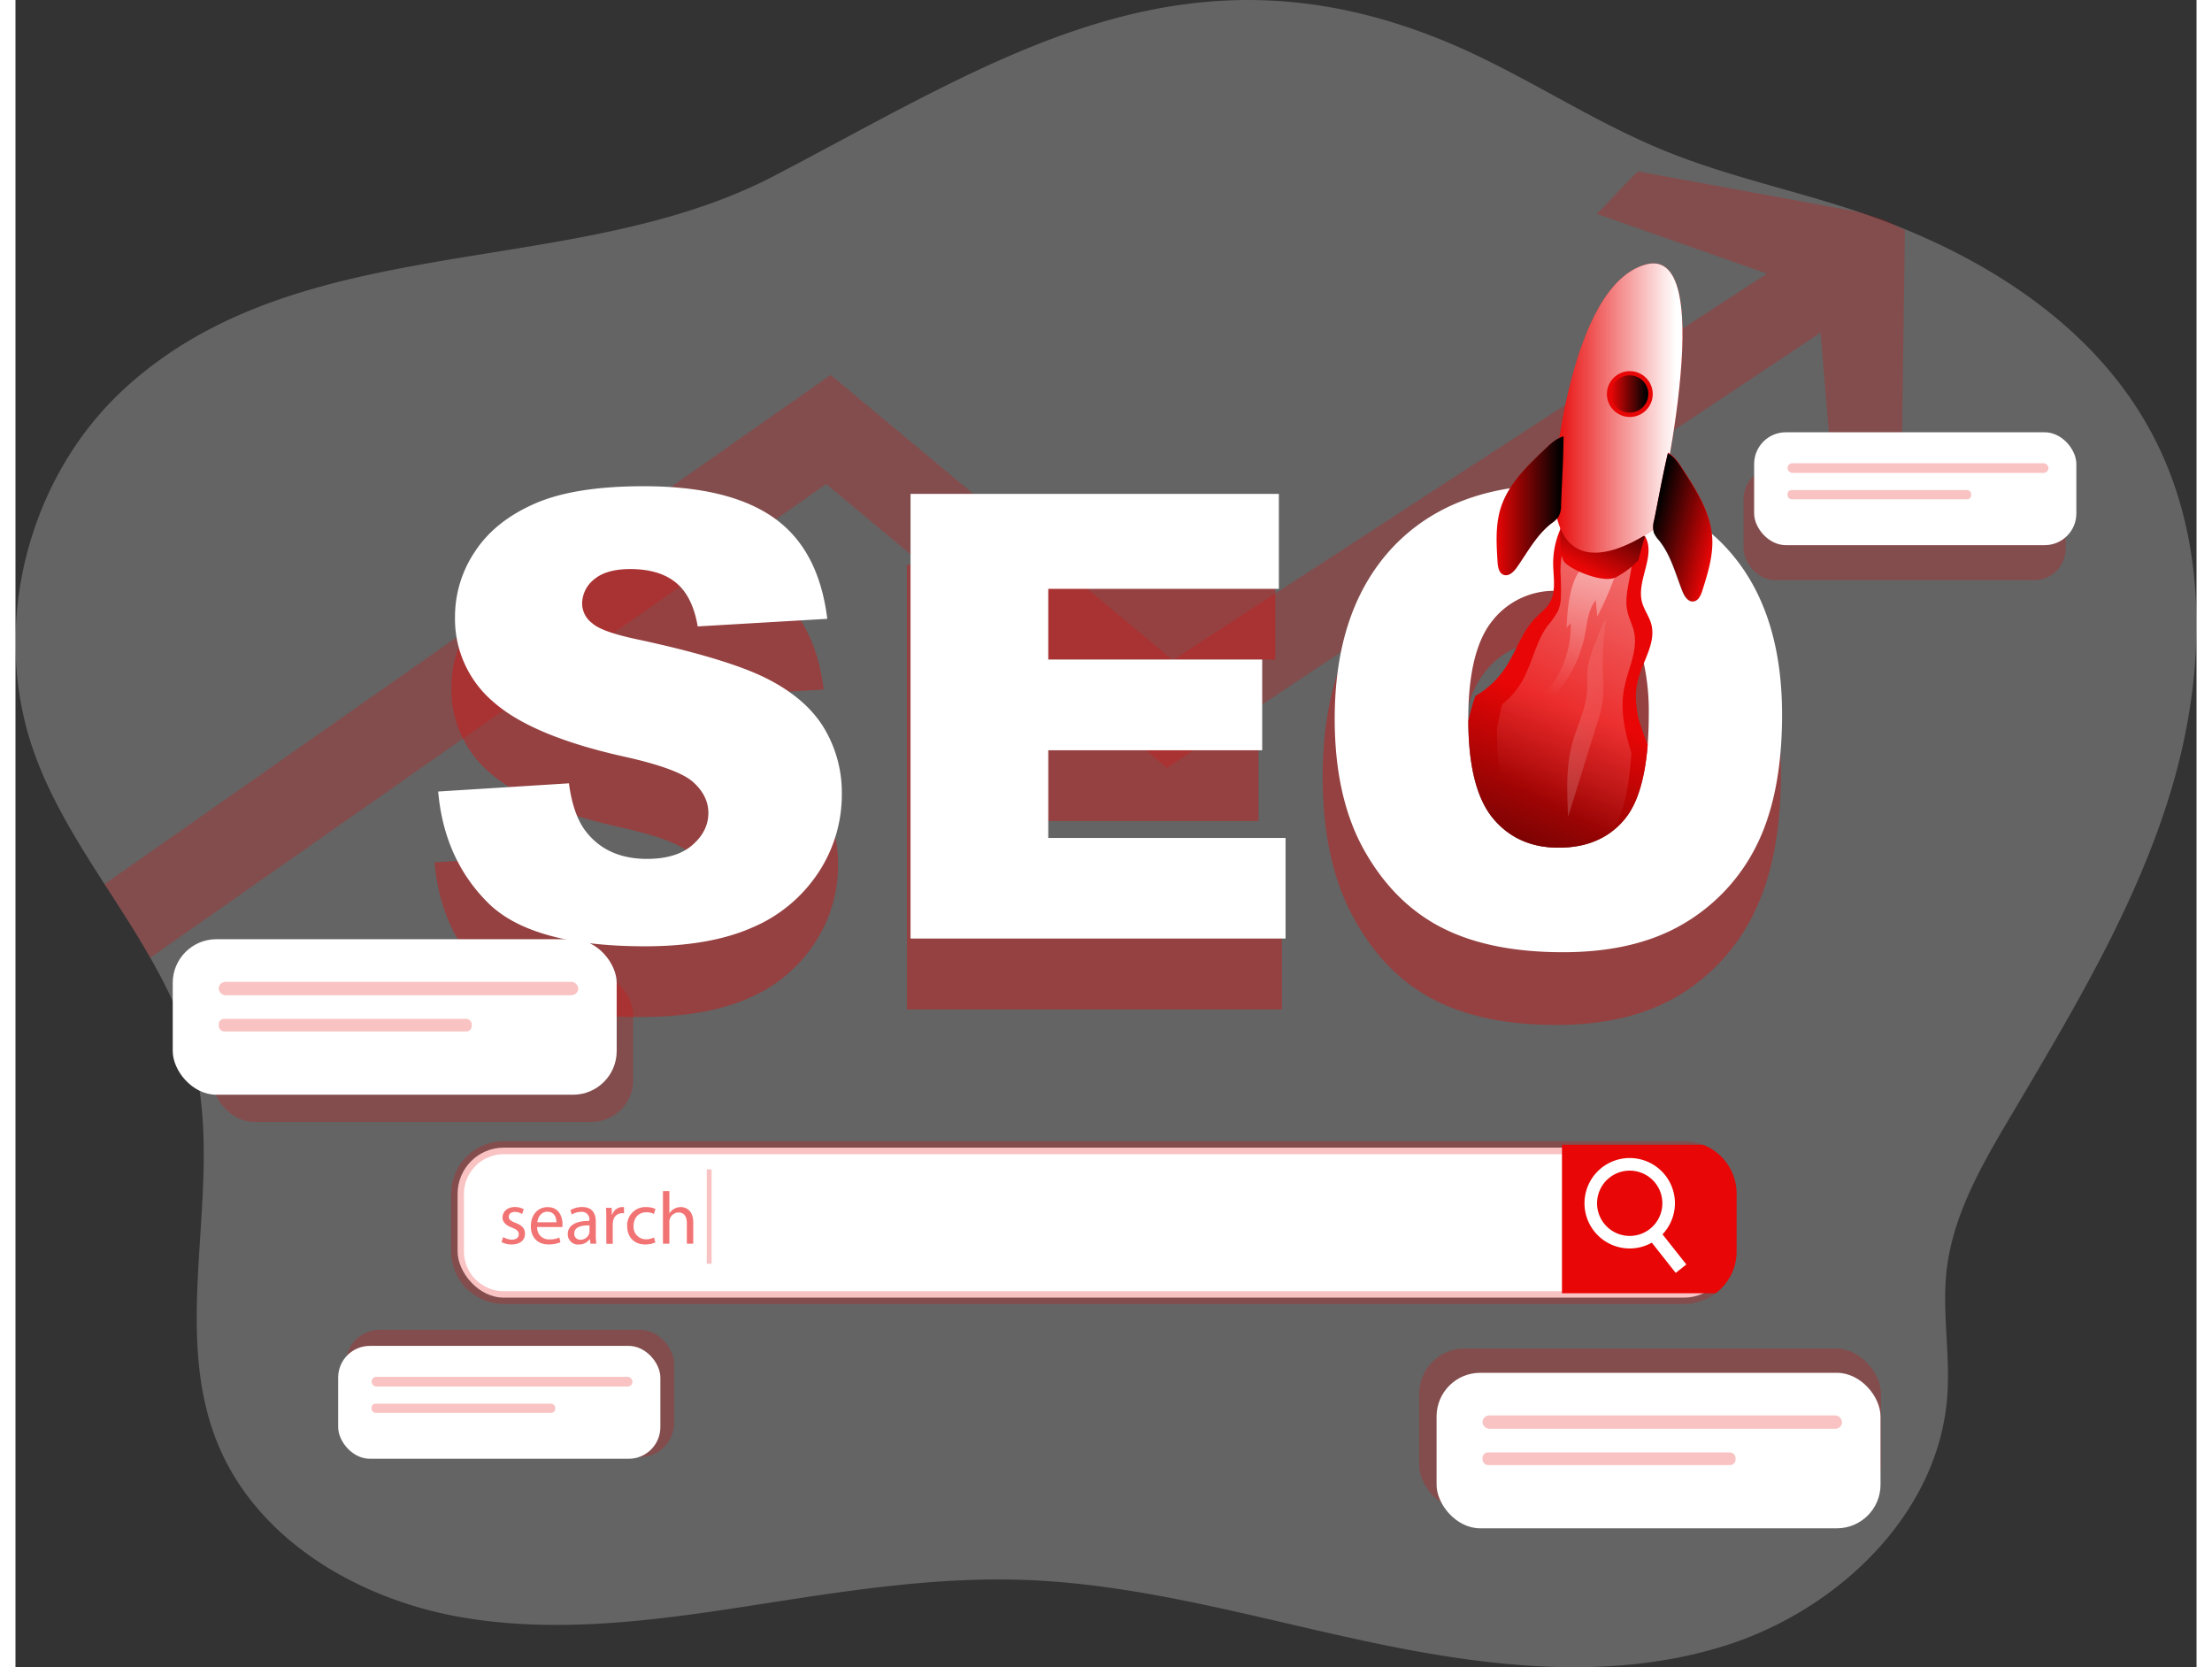 <svg xmlns="http://www.w3.org/2000/svg" xmlns:svg="http://www.w3.org/2000/svg" xmlns:xlink="http://www.w3.org/1999/xlink" id="Layer_1" width="406" height="306" class="illustration styles_illustrationTablet__1DWOa" data-name="Layer 1" version="1.1" viewBox="0 0 681.51 520.94"><rect x="0" y="0" width="681.51" height="520.94" fill="#333333" stroke="none"/><defs id="defs9564"><linearGradient id="linear-gradient" x1="488" x2="451.71" y1="269.1" y2="362.84" gradientUnits="userSpaceOnUse"><stop id="stop9547" offset="0" stop-color="#010101" stop-opacity="0"/><stop id="stop9549" offset=".95" stop-color="#010101"/></linearGradient><linearGradient id="linear-gradient-2" x1="475.54" x2="566.26" y1="295.98" y2="121.93" gradientUnits="userSpaceOnUse"><stop id="stop9552" offset="0" stop-color="#fff" stop-opacity="0"/><stop id="stop9554" offset=".95" stop-color="#fff"/></linearGradient><linearGradient id="linear-gradient-3" x1="485.73" x2="502.36" y1="265.76" y2="169.38" xlink:href="#linear-gradient-2"/><linearGradient id="linear-gradient-4" x1="492.98" x2="505.45" y1="225.57" y2="200.34" xlink:href="#linear-gradient"/><linearGradient id="linear-gradient-5" x1="482.56" x2="522.88" y1="175.24" y2="175.24" xlink:href="#linear-gradient-2"/><linearGradient id="linear-gradient-6" x1="464.79" x2="485.73" y1="205.77" y2="205.77" xlink:href="#linear-gradient"/><linearGradient id="linear-gradient-7" x1="447.78" x2="468.73" y1="205.13" y2="205.13" gradientTransform="matrix(-0.97, -0.24, -0.24, 0.97, 1017.13, 122.17)" xlink:href="#linear-gradient"/><linearGradient id="linear-gradient-8" x1="521.62" x2="281.23" y1="265.18" y2="322.26" xlink:href="#linear-gradient-2"/><linearGradient id="linear-gradient-9" x1="498.55" x2="510.21" y1="123.11" y2="123.11" xlink:href="#linear-gradient"/></defs><title id="title9566">SEO</title><path style="isolation:isolate;fill:#fff" id="path9568" fill="#e80606" d="M675.72,294.05c-10.91,36.64-31,69.75-50.42,102.65-8.94,15.06-18,30.77-19.93,48.17-1.41,12.92,1.17,26,.24,38.94C603,520.78,571.38,550.9,536,562s-73.7,6.64-110-1-72.2-18.36-109.25-19.61c-26.66-.89-53.16,3.1-79.5,7.21-31.94,5-64.56,10-96.37,4.39S77.64,529,65.28,499.11c-15.39-37.17,2-80.42-7.5-119.53C55,368,50,357.35,44.09,347c-4.43-7.81-9.38-15.42-14.29-23-8.58-13.33-17-26.82-22.19-41.64C-6,243.5,5.63,197.07,36,169.2c55-50.54,139.66-33.46,203-66.49C308.88,66.23,367,26.36,449.8,61.11,472.71,70.74,493.45,85,516.45,94.5c19.29,8,39.91,12.36,59.76,18.88L578,114a224.84,224.84,0,0,1,28.52,11.76c26,13,49,31.49,62.66,56.78C687.4,216.12,686.6,257.4,675.72,294.05Z" opacity=".24" transform="translate(-1.97 -47.74)"/><path style="isolation:isolate" id="path9570" fill="#e80606" d="M592.36,119.64l-1.14,82.21L571.1,212.9,566,151.67l-204.23,136L255.28,199,44.09,347c-4.43-7.81-9.38-15.42-14.29-23L256.69,164.89,363.61,254,549.27,133.25c.2.06-53.29-18.71-53.29-18.71,1.58-1.13,11.3-12,13-13.23,0,0,68.66,12.56,69,12.68C587.73,117.25,583.14,115.05,592.36,119.64Z" opacity=".24" transform="translate(-1.97 -47.74)"/><rect style="isolation:isolate" id="rect9572" width="100.68" height="35.27" x="539.97" y="146.03" fill="#e80606" opacity=".24" rx="9.9"/><rect style="isolation:isolate" id="rect9574" width="144.33" height="50.56" x="438.61" y="421.36" fill="#e80606" opacity=".24" rx="14.19"/><rect style="isolation:isolate" id="rect9576" width="131.43" height="46.56" x="61.58" y="304" fill="#e80606" opacity=".24" rx="12.99"/><rect style="isolation:isolate" id="rect9578" width="102.57" height="39.78" x="103.23" y="415.5" fill="#e80606" opacity=".24" rx="10.61"/><g style="isolation:isolate" id="g9582" opacity=".37"><path id="path9580" fill="#e80606" d="M410.43,290.55q0-36.75,18.85-57.22t52.51-20.47q34.5,0,53.16,20.11t18.67,56.35q0,26.31-8.16,43.15a61,61,0,0,1-23.57,26.2Q506.49,368,483.48,368q-23.37,0-38.69-8.09T420,334.36Q410.43,316.86,410.43,290.55Zm42.7.21q0,22.73,7.78,32.65t21.16,9.93q13.76,0,21.3-9.73t7.54-34.9q0-21.19-7.87-31T481.69,248A25.1,25.1,0,0,0,461,257.9Q453.14,267.83,453.13,290.76Z" transform="translate(-1.97 -47.74)"/></g><g style="isolation:isolate" id="g9588" opacity=".37"><path id="path9584" fill="#e80606" d="M132.91,317.17l40.86-2.56q1.33,10,5.41,15.17,6.63,8.45,19,8.44,9.2,0,14.17-4.32t5-10q0-5.4-4.74-9.67t-22-8.06q-28.25-6.35-40.29-16.87a33.94,33.94,0,0,1-12.13-26.83,36.44,36.44,0,0,1,6.21-20.24q6.21-9.53,18.67-15t34.18-5.45q26.64,0,40.62,9.91t16.64,31.52L214,265.6q-1.62-9.39-6.78-13.65t-14.27-4.27q-7.48,0-11.28,3.18a9.73,9.73,0,0,0-3.79,7.73,7.73,7.73,0,0,0,3.13,6q3,2.74,14.41,5.12,28.16,6.06,40.34,12.27t17.72,15.41A39,39,0,0,1,259,317.93a44.07,44.07,0,0,1-7.4,24.65,46.2,46.2,0,0,1-20.66,17.11q-13.27,5.83-33.47,5.83-35.44,0-49.1-13.65T132.91,317.17Z" transform="translate(-1.97 -47.74)"/><path id="path9586" fill="#e80606" d="M280.52,224.17H395.61v29.68H323.56v22.08h66.83v28.35H323.56v27.4h74.13v31.47H280.52Z" transform="translate(-1.97 -47.74)"/></g><path id="path9590" fill="#fff" d="M134.05,295.06l40.86-2.56q1.32,10,5.4,15.17,6.65,8.44,19,8.44,9.19,0,14.17-4.32t5-10q0-5.4-4.74-9.67t-22-8.06q-28.26-6.35-40.29-16.87a34,34,0,0,1-12.14-26.83,36.44,36.44,0,0,1,6.21-20.24q6.21-9.52,18.68-15t34.17-5.45q26.64,0,40.63,9.91t16.63,31.52l-40.48,2.37q-1.6-9.39-6.78-13.65t-14.26-4.27q-7.5,0-11.28,3.18a9.73,9.73,0,0,0-3.8,7.72,7.73,7.73,0,0,0,3.13,6q3,2.76,14.41,5.13,28.15,6.06,40.34,12.27t17.73,15.41a39.12,39.12,0,0,1,5.54,20.57,44.14,44.14,0,0,1-7.39,24.65,46.29,46.29,0,0,1-20.67,17.11q-13.27,5.84-33.46,5.83-35.46,0-49.11-13.65T134.05,295.06Z" transform="translate(-1.97 -47.74)"/><path id="path9592" fill="#fff" d="M281.65,202.06H396.74v29.67H324.69v22.09h66.84v28.35H324.69v27.4h74.14V341H281.65Z" transform="translate(-1.97 -47.74)"/><rect id="rect9594" width="397.62" height="46.87" x="138.15" y="358.59" fill="#fff" rx="14.43"/><path style="isolation:isolate" id="path9596" fill="#e80606" d="M529.29,405.44a16.2,16.2,0,0,0-6-1.13H154.56a16.48,16.48,0,0,0-16.47,16.43v18a16.48,16.48,0,0,0,16.47,16.44H523.33a16.54,16.54,0,0,0,16.43-16.44v-18A16.43,16.43,0,0,0,529.29,405.44Zm6.45,33.34a12.44,12.44,0,0,1-12.41,12.41H154.56a12.45,12.45,0,0,1-12.45-12.41v-18a12.45,12.45,0,0,1,12.45-12.4H523.33a12.44,12.44,0,0,1,12.41,12.4Z" opacity=".24" transform="translate(-1.97 -47.74)"/><g style="isolation:isolate" id="g9610" opacity=".56"><path id="path9598" fill="#e80606" d="M154.38,434.27a5.38,5.38,0,0,0,2.69.81c1.48,0,2.17-.74,2.17-1.67s-.58-1.5-2.08-2.06c-2-.72-3-1.83-3-3.17,0-1.81,1.46-3.29,3.87-3.29a5.62,5.62,0,0,1,2.76.69l-.51,1.49a4.34,4.34,0,0,0-2.29-.65c-1.21,0-1.88.69-1.88,1.53s.67,1.34,2.13,1.9c1.95.73,2.94,1.71,2.94,3.38,0,2-1.53,3.36-4.19,3.36a6.43,6.43,0,0,1-3.15-.77Z" transform="translate(-1.97 -47.74)"/><path id="path9600" fill="#e80606" d="M165,431.12A3.59,3.59,0,0,0,168.8,435a7.29,7.29,0,0,0,3.11-.58l.35,1.46a9,9,0,0,1-3.73.7c-3.46,0-5.52-2.27-5.52-5.66s2-6,5.26-6c3.66,0,4.63,3.22,4.63,5.28a9.05,9.05,0,0,1-.06.95Zm6-1.46c0-1.3-.54-3.31-2.83-3.31-2.06,0-3,1.89-3.13,3.31Z" transform="translate(-1.97 -47.74)"/><path id="path9602" fill="#e80606" d="M181.63,436.35l-.16-1.41h-.07a4.19,4.19,0,0,1-3.43,1.67,3.2,3.2,0,0,1-3.43-3.22c0-2.71,2.41-4.19,6.74-4.17V429a2.31,2.31,0,0,0-2.54-2.6,5.55,5.55,0,0,0-2.92.84l-.47-1.35a7,7,0,0,1,3.69-1c3.43,0,4.26,2.34,4.26,4.58v4.2a15.62,15.62,0,0,0,.18,2.68Zm-.3-5.72c-2.22-.05-4.75.35-4.75,2.53a1.8,1.8,0,0,0,1.92,1.94,2.78,2.78,0,0,0,2.71-1.87,2.13,2.13,0,0,0,.12-.65Z" transform="translate(-1.97 -47.74)"/><path id="path9604" fill="#e80606" d="M186.58,428.64c0-1.32,0-2.46-.09-3.5h1.78l.07,2.2h.09a3.37,3.37,0,0,1,3.11-2.45,2.1,2.1,0,0,1,.58.07v1.92a2.91,2.91,0,0,0-.7-.07,2.86,2.86,0,0,0-2.73,2.62,5.29,5.29,0,0,0-.09.95v6h-2Z" transform="translate(-1.97 -47.74)"/><path id="path9606" fill="#e80606" d="M201.91,435.94a7.45,7.45,0,0,1-3.22.65c-3.38,0-5.58-2.3-5.58-5.73a5.69,5.69,0,0,1,6-5.95,6.83,6.83,0,0,1,2.83.58l-.47,1.58a4.67,4.67,0,0,0-2.36-.54c-2.57,0-4,1.9-4,4.24a3.85,3.85,0,0,0,3.89,4.2,5.84,5.84,0,0,0,2.5-.56Z" transform="translate(-1.97 -47.74)"/><path id="path9608" fill="#e80606" d="M204.29,419.91h2v7h0a3.88,3.88,0,0,1,1.46-1.44,4.29,4.29,0,0,1,2.09-.57c1.51,0,3.91.92,3.91,4.79v6.67h-2v-6.44c0-1.8-.67-3.33-2.59-3.33a2.93,2.93,0,0,0-2.73,2,2.37,2.37,0,0,0-.14,1v6.76h-2Z" transform="translate(-1.97 -47.74)"/></g><path id="path9612" fill="#e80606" d="M539.76,420.74v18a16.23,16.23,0,0,1-6.56,13.09h-48V405.44h44.1A16.43,16.43,0,0,1,539.76,420.74Z" transform="translate(-1.97 -47.74)"/><path id="path9614" fill="#fff" d="M506.38,437.84a14.13,14.13,0,1,1,14.12-14.12A14.15,14.15,0,0,1,506.38,437.84Zm0-24.32a10.2,10.2,0,1,0,10.19,10.2A10.2,10.2,0,0,0,506.38,413.52Z" transform="translate(-1.97 -47.74)"/><rect id="rect9616" width="4.24" height="15.11" x="515.59" y="430.72" fill="#fff" transform="translate(-162.19 367.88) rotate(-38.34)"/><path id="path9618" fill="#fff" d="M535.82,218.13q-18.26-18.9-51.91-18.93-32.87,0-51.31,19.25c-12.24,12.89-18.41,30.81-18.41,53.89q0,24.77,9.31,41.24t24.28,24.08q14.93,7.62,37.78,7.61,22.47,0,37.49-8.82a58.46,58.46,0,0,0,23-24.64q7.9-15.9,7.93-40.64Q554,237.11,535.82,218.13Zm-79.9,54.41q0-21.63,7.61-30.93a24.49,24.49,0,0,1,19-9.26,6.51,6.51,0,0,1,1.25-.08q13.15,0,20.86,9.18a31.51,31.51,0,0,1,6.12,13.45,70.66,70.66,0,0,1,1.57,15.71c0,3.54-.12,6.8-.36,9.86q-1.28,15.9-7,23-7.37,9.12-20.82,9.14-13,0-20.66-9.34c-5-6.2-7.53-16.27-7.57-30.33Z" transform="translate(-1.97 -47.74)"/><path id="path9620" fill="#e80606" d="M512,280.47q-1.28,15.9-7,23-7.37,9.12-20.82,9.14-13,0-20.66-9.34c-5-6.2-7.53-16.27-7.57-30.33a79.16,79.16,0,0,1,2.17-7.73,27.88,27.88,0,0,0,9.18-8.5c3.51-5.19,5.32-11.55,9.71-16,1.49-1.49,3.22-2.78,4.31-4.56a9.14,9.14,0,0,0,1.25-3.78c.36-2.66-.08-5.56-.12-8.3a26.72,26.72,0,0,1,3.94-14.21c8.34.12,16.55,3.9,24.73,5.39,3.58,6-2.66,13.74-.93,20.54.61,2.42,2.22,4.47,2.9,6.89,1.13,4.11-.6,8.13-2.29,12.24a41.35,41.35,0,0,0-1.94,5.68C507.26,267.22,509.36,274,512,280.47Z" transform="translate(-1.97 -47.74)"/><path id="path9622" fill="url(#linear-gradient)" d="M512,280.47q-1.28,15.9-7,23-7.37,9.12-20.82,9.14-13,0-20.66-9.34c-5-6.2-7.53-16.27-7.57-30.33a79.16,79.16,0,0,1,2.17-7.73,27.88,27.88,0,0,0,9.18-8.5c3.51-5.19,5.32-11.55,9.71-16,1.49-1.49,3.22-2.78,4.31-4.56a9.14,9.14,0,0,0,1.25-3.78c.36-2.66-.08-5.56-.12-8.3a26.72,26.72,0,0,1,3.94-14.21c8.34.12,16.55,3.9,24.73,5.39,3.58,6-2.66,13.74-.93,20.54.61,2.42,2.22,4.47,2.9,6.89,1.13,4.11-.6,8.13-2.29,12.24a41.35,41.35,0,0,0-1.94,5.68C507.26,267.22,509.36,274,512,280.47Z" transform="translate(-1.97 -47.74)"/><path id="path9624" fill="url(#linear-gradient-2)" d="M506.89,283.07q-1,15.89-5.25,23c-3.68,6.08-8.87,9.15-15.6,9.15q-9.78,0-15.48-9.35c-3.74-6.2-5.64-16.27-5.67-30.32q.67-4,1.63-7.73a25.16,25.16,0,0,0,6.88-8.5c2.62-5.2,4-11.56,7.27-16a26.11,26.11,0,0,0,3.23-4.55,11.46,11.46,0,0,0,.93-3.79,76.65,76.65,0,0,0-.09-8.29,33.79,33.79,0,0,1,3-14.22c6.24.12,12.4,3.91,18.52,5.4,2.69,6-2,13.73-.69,20.54.45,2.41,1.66,4.47,2.17,6.88.85,4.11-.45,8.14-1.72,12.25a53.49,53.49,0,0,0-1.45,5.67C503.36,269.82,504.93,276.62,506.89,283.07Z" transform="translate(-1.97 -47.74)"/><path id="path9626" fill="url(#linear-gradient-3)" d="M486.64,243.89l1.3-1.45a31.82,31.82,0,0,1-7,20.75c-2.17,2.68-4.87,5.16-5.71,8.51A39.79,39.79,0,0,0,492.39,246c.7-3.71,1-7.77,3.36-10.7l.49,5.11a104.84,104.84,0,0,0,5.37-12.24c.3-.81.54-1.85-.11-2.42a2.24,2.24,0,0,0-1.27-.41c-4-.39-8.44-1.72-10.5,2.34C487.38,232.34,486.84,238.79,486.64,243.89Z" transform="translate(-1.97 -47.74)"/><path id="path9628" fill="#e80606" d="M484.78,212.48s-.57,8.22,1,10.63,12.19,7.09,16.3,5a27.8,27.8,0,0,0,6.95-5.24l2.07-7.6Z" transform="translate(-1.97 -47.74)"/><path id="path9630" fill="url(#linear-gradient-4)" d="M484.78,212.48s-.57,8.22,1,10.63,12.19,7.09,16.3,5a27.8,27.8,0,0,0,6.95-5.24l2.07-7.6Z" transform="translate(-1.97 -47.74)"/><path id="path9632" fill="#e80606" d="M482.56,199.2s4.53-62,28.72-68.79,3,82.4,3,82.4S482.56,237,482.56,199.2Z" transform="translate(-1.97 -47.74)"/><path id="path9634" fill="url(#linear-gradient-5)" d="M482.56,199.2s4.53-62,28.72-68.79,3,82.4,3,82.4S482.56,237,482.56,199.2Z" transform="translate(-1.97 -47.74)"/><path id="path9636" fill="#e80606" d="M479.7,188.26c-5.55,5.27-11.31,10.86-13.62,18.16-1.73,5.43-1.36,11.27-1,17,.11,1.53.43,3.37,1.86,3.92,1.62.62,3.2-.94,4.19-2.36,3.36-4.82,6.19-10.19,10.84-13.77a8.74,8.74,0,0,0,2.14-2,7.17,7.17,0,0,0,.81-3.73c.26-7.1.74-14.33.78-21.37C483.32,184.73,481.54,186.5,479.7,188.26Z" transform="translate(-1.97 -47.74)"/><path id="path9638" fill="url(#linear-gradient-6)" d="M479.7,188.26c-5.55,5.27-11.31,10.86-13.62,18.16-1.73,5.43-1.36,11.27-1,17,.11,1.53.43,3.37,1.86,3.92,1.62.62,3.2-.94,4.19-2.36,3.36-4.82,6.19-10.19,10.84-13.77a8.74,8.74,0,0,0,2.14-2,7.17,7.17,0,0,0,.81-3.73c.26-7.1.74-14.33.78-21.37C483.32,184.73,481.54,186.5,479.7,188.26Z" transform="translate(-1.97 -47.74)"/><path id="path9640" fill="#e80606" d="M523.2,194.7c4.15,6.44,8.42,13.24,8.94,20.87.39,5.69-1.36,11.28-3.08,16.71-.46,1.46-1.21,3.17-2.73,3.37-1.73.22-2.89-1.67-3.52-3.29-2.12-5.47-3.6-11.36-7.27-15.94a8.81,8.81,0,0,1-1.61-2.42,7.3,7.3,0,0,1,.09-3.82c1.43-7,2.67-14.09,4.31-21C520.52,190.42,521.83,192.56,523.2,194.7Z" transform="translate(-1.97 -47.74)"/><path id="path9642" fill="url(#linear-gradient-7)" d="M523.17,194.88c4.14,6.43,8.41,13.23,8.93,20.87.39,5.68-1.35,11.27-3.08,16.71-.46,1.46-1.21,3.17-2.73,3.36-1.72.22-2.89-1.67-3.52-3.29-2.12-5.47-3.6-11.35-7.26-15.93a8.59,8.59,0,0,1-1.61-2.42,7.19,7.19,0,0,1,.08-3.82c1.43-7,2.68-14.1,4.31-21C520.49,190.6,521.79,192.74,523.17,194.88Z" transform="translate(-1.97 -47.74)"/><path id="path9644" fill="url(#linear-gradient-8)" d="M495.72,248.4a33,33,0,0,0-2.42,7.78c-.36,2.66-.06,5.37-.3,8-.47,5.42-3.08,10.39-4.53,15.64-2.06,7.48-1.71,15.38-1.34,23.12L496,274.4a44.59,44.59,0,0,0,2-8,62.5,62.5,0,0,0-.05-9.28,93.07,93.07,0,0,1,1.1-16.17C497.52,243.08,496.71,245.94,495.72,248.4Z" transform="translate(-1.97 -47.74)"/><circle id="circle9646" cx="504.43" cy="123.13" r="7.16" fill="#e80606"/><circle id="circle9648" cx="504.38" cy="123.11" r="5.83" fill="url(#linear-gradient-9)"/><rect id="rect9650" width="138.72" height="48.59" x="444.05" y="428.95" fill="#fff" rx="13.64"/><rect style="isolation:isolate" id="rect9652" width="112.33" height="4.18" x="458.41" y="442.27" fill="#e80606" opacity=".24" rx="2.09"/><rect style="isolation:isolate" id="rect9654" width="79.06" height="3.95" x="458.41" y="453.83" fill="#e80606" opacity=".24" rx="1.7"/><rect id="rect9656" width="138.72" height="48.59" x="49.14" y="293.47" fill="#fff" rx="13.64"/><rect style="isolation:isolate" id="rect9658" width="112.33" height="4.18" x="63.51" y="306.79" fill="#e80606" opacity=".24" rx="2.09"/><rect style="isolation:isolate" id="rect9660" width="79.06" height="3.95" x="63.51" y="318.35" fill="#e80606" opacity=".24" rx="1.7"/><rect id="rect9662" width="100.68" height="35.27" x="100.83" y="420.54" fill="#fff" rx="9.9"/><rect style="isolation:isolate" id="rect9664" width="81.53" height="3.03" x="111.26" y="430.21" fill="#e80606" opacity=".24" rx="1.52"/><rect style="isolation:isolate" id="rect9666" width="57.39" height="2.87" x="111.26" y="438.6" fill="#e80606" opacity=".24" rx="1.24"/><rect id="rect9668" width="100.68" height="35.27" x="543.28" y="135.07" fill="#fff" rx="9.9"/><rect style="isolation:isolate" id="rect9670" width="81.53" height="3.03" x="553.71" y="144.74" fill="#e80606" opacity=".24" rx="1.52"/><rect style="isolation:isolate" id="rect9672" width="57.39" height="2.87" x="553.71" y="153.13" fill="#e80606" opacity=".24" rx="1.24"/><rect style="isolation:isolate" id="rect9674" width="1.51" height="29.48" x="216.01" y="365.39" fill="#e80606" opacity=".24"/></svg>